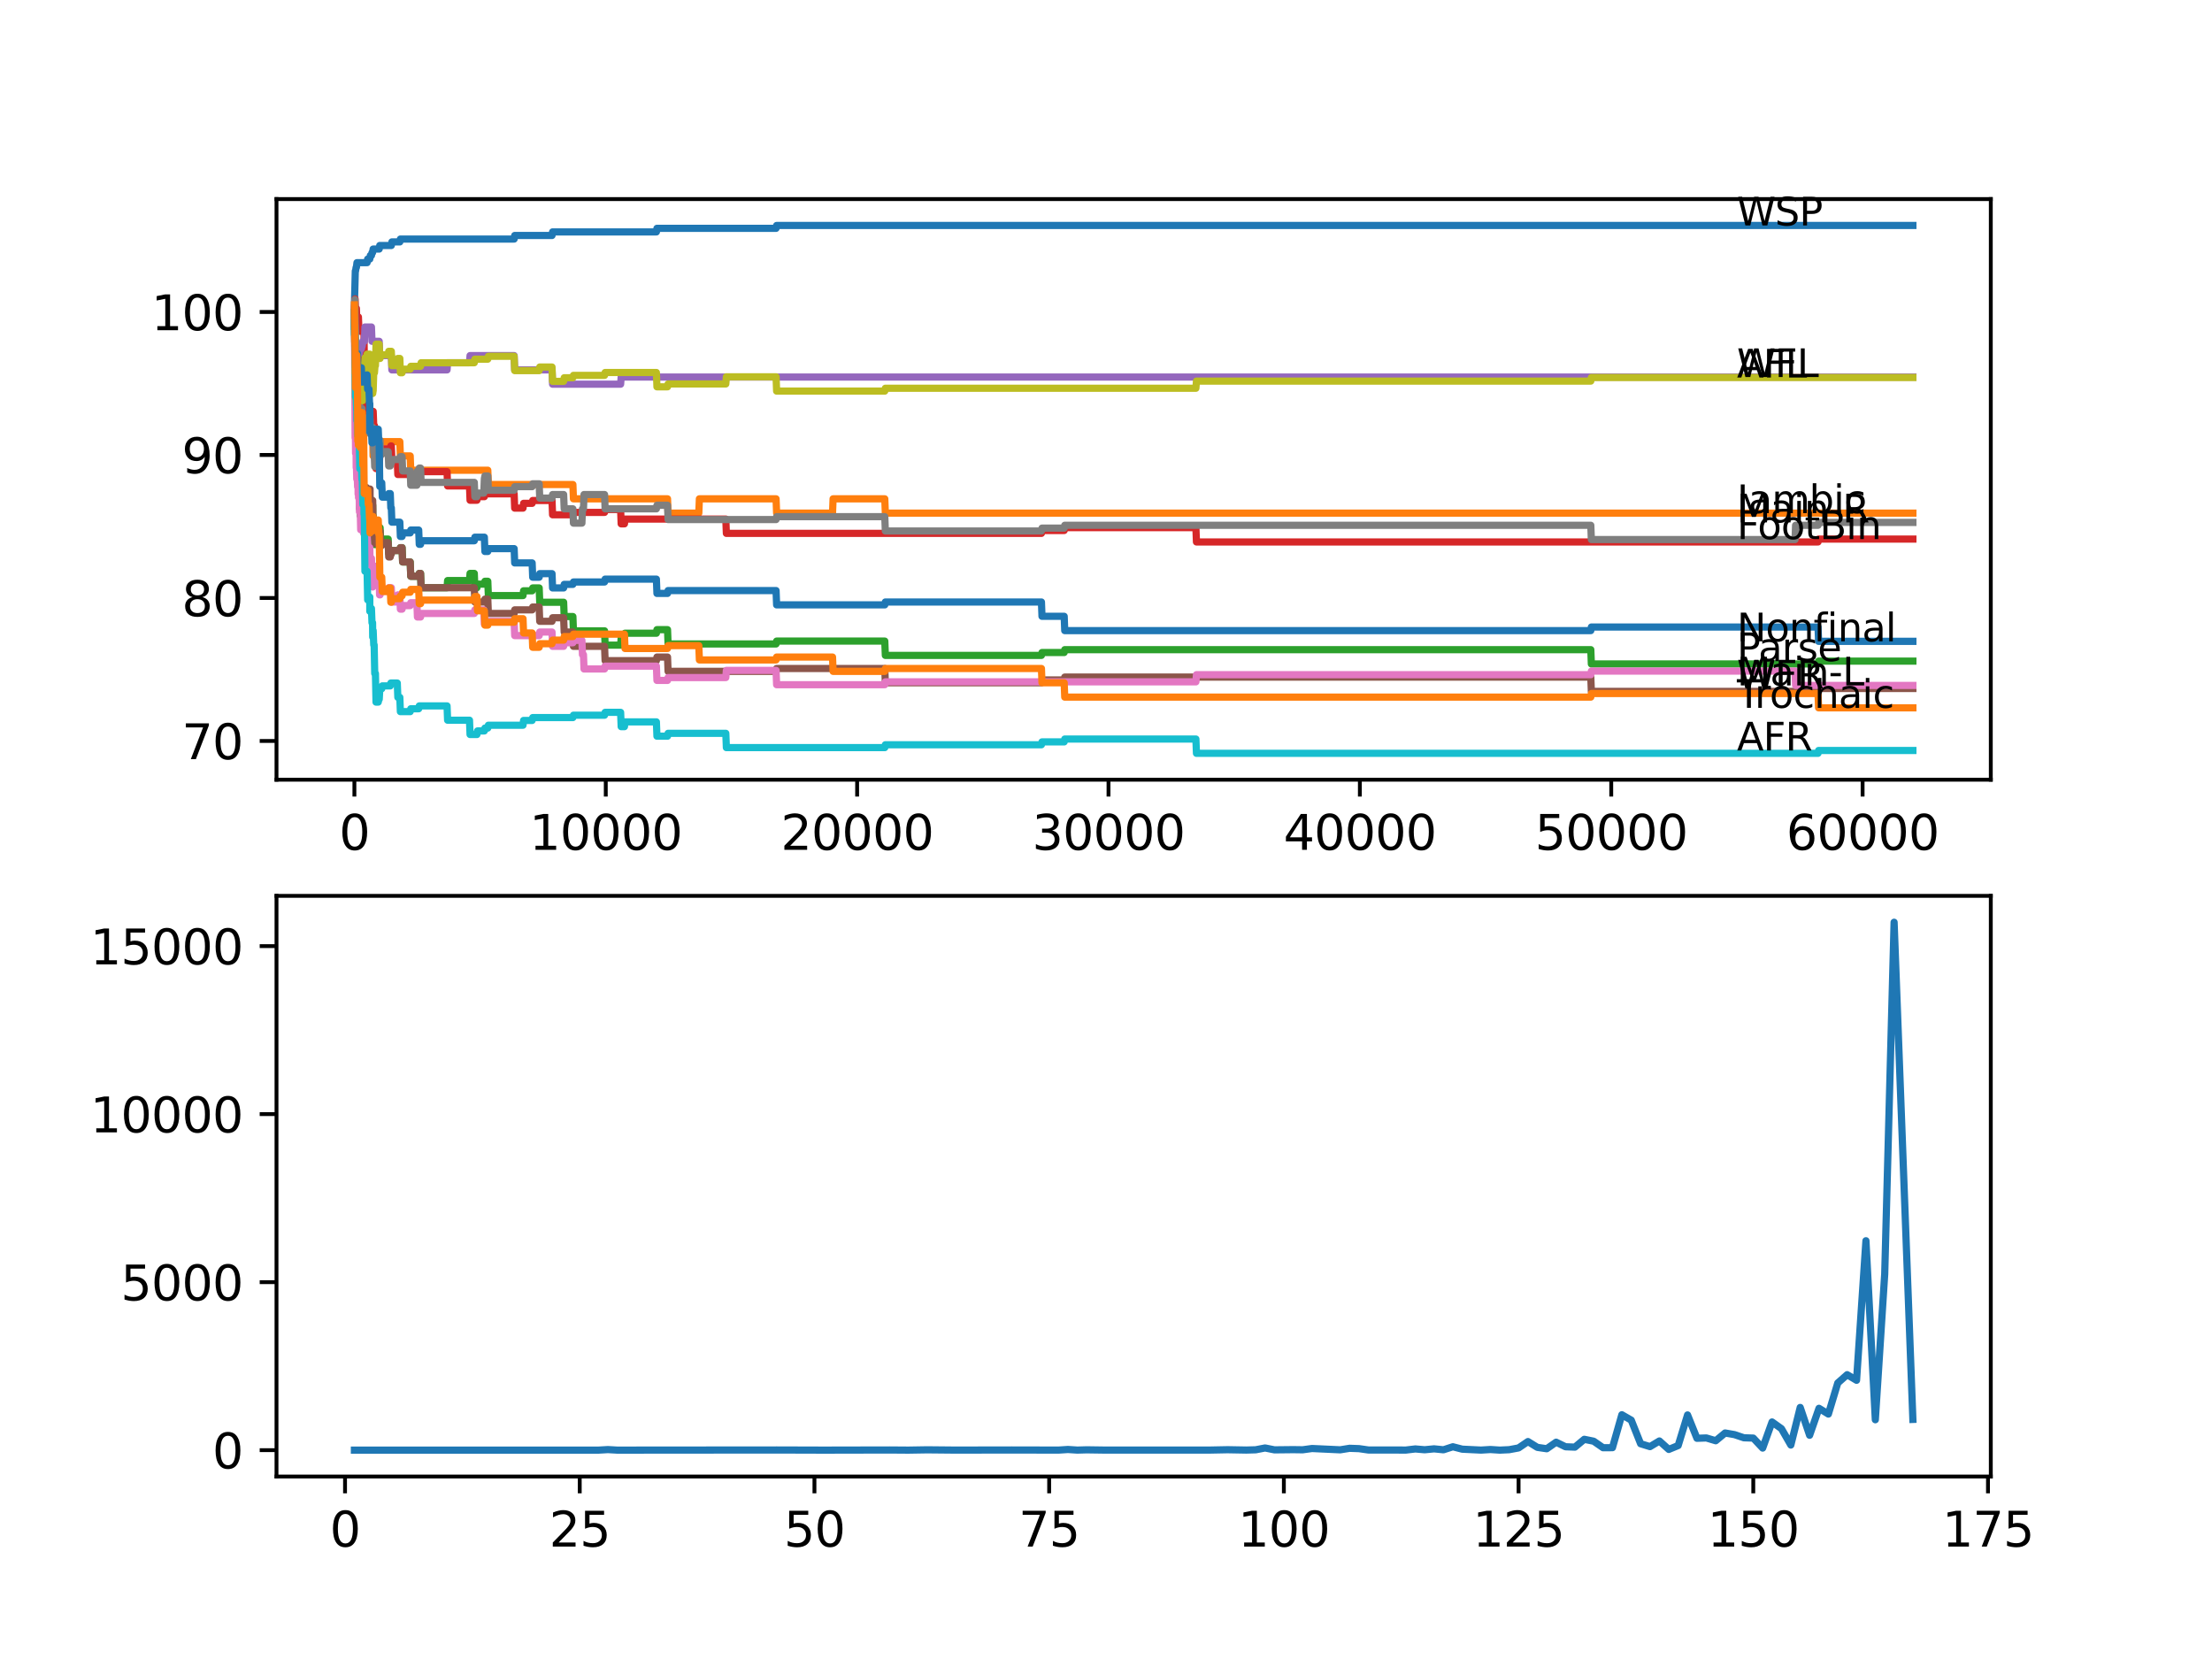<?xml version="1.0" encoding="utf-8" standalone="no"?>
<!DOCTYPE svg PUBLIC "-//W3C//DTD SVG 1.1//EN"
  "http://www.w3.org/Graphics/SVG/1.1/DTD/svg11.dtd">
<svg xmlns:xlink="http://www.w3.org/1999/xlink" width="460.8pt" height="345.6pt" viewBox="0 0 460.8 345.6" xmlns="http://www.w3.org/2000/svg" version="1.1">
 <defs>
  <style type="text/css">*{stroke-linejoin: round; stroke-linecap: butt}</style>
 </defs>
 <g id="figure_1">
  <g id="patch_1">
   <path d="M 0 345.6 
L 460.8 345.6 
L 460.8 0 
L 0 0 
z
" style="fill: #ffffff"/>
  </g>
  <g id="axes_1">
   <g id="patch_2">
    <path d="M 57.6 162.432 
L 414.72 162.432 
L 414.72 41.472 
L 57.6 41.472 
z
" style="fill: #ffffff"/>
   </g>
   <g id="matplotlib.axis_1">
    <g id="xtick_1">
     <g id="line2d_1">
      <defs>
       <path id="m2a84f5f1e5" d="M 0 0 
L 0 3.5 
" style="stroke: #000000; stroke-width: 0.8"/>
      </defs>
      <g>
       <use xlink:href="#m2a84f5f1e5" x="73.827" y="162.432" style="stroke: #000000; stroke-width: 0.8"/>
      </g>
     </g>
     <g id="text_1">
      <!-- 0 -->
      <g transform="translate(70.646 177.03)scale(0.1 -0.1)">
       <defs>
        <path id="DejaVuSans-30" d="M 2034 4250 
Q 1547 4250 1301 3770 
Q 1056 3291 1056 2328 
Q 1056 1369 1301 889 
Q 1547 409 2034 409 
Q 2525 409 2770 889 
Q 3016 1369 3016 2328 
Q 3016 3291 2770 3770 
Q 2525 4250 2034 4250 
z
M 2034 4750 
Q 2819 4750 3233 4129 
Q 3647 3509 3647 2328 
Q 3647 1150 3233 529 
Q 2819 -91 2034 -91 
Q 1250 -91 836 529 
Q 422 1150 422 2328 
Q 422 3509 836 4129 
Q 1250 4750 2034 4750 
z
" transform="scale(0.016)"/>
       </defs>
       <use xlink:href="#DejaVuSans-30"/>
      </g>
     </g>
    </g>
    <g id="xtick_2">
     <g id="line2d_2">
      <g>
       <use xlink:href="#m2a84f5f1e5" x="126.192" y="162.432" style="stroke: #000000; stroke-width: 0.8"/>
      </g>
     </g>
     <g id="text_2">
      <!-- 10000 -->
      <g transform="translate(110.286 177.03)scale(0.1 -0.1)">
       <defs>
        <path id="DejaVuSans-31" d="M 794 531 
L 1825 531 
L 1825 4091 
L 703 3866 
L 703 4441 
L 1819 4666 
L 2450 4666 
L 2450 531 
L 3481 531 
L 3481 0 
L 794 0 
L 794 531 
z
" transform="scale(0.016)"/>
       </defs>
       <use xlink:href="#DejaVuSans-31"/>
       <use xlink:href="#DejaVuSans-30" x="63.623"/>
       <use xlink:href="#DejaVuSans-30" x="127.246"/>
       <use xlink:href="#DejaVuSans-30" x="190.869"/>
       <use xlink:href="#DejaVuSans-30" x="254.492"/>
      </g>
     </g>
    </g>
    <g id="xtick_3">
     <g id="line2d_3">
      <g>
       <use xlink:href="#m2a84f5f1e5" x="178.556" y="162.432" style="stroke: #000000; stroke-width: 0.8"/>
      </g>
     </g>
     <g id="text_3">
      <!-- 20000 -->
      <g transform="translate(162.65 177.03)scale(0.1 -0.1)">
       <defs>
        <path id="DejaVuSans-32" d="M 1228 531 
L 3431 531 
L 3431 0 
L 469 0 
L 469 531 
Q 828 903 1448 1529 
Q 2069 2156 2228 2338 
Q 2531 2678 2651 2914 
Q 2772 3150 2772 3378 
Q 2772 3750 2511 3984 
Q 2250 4219 1831 4219 
Q 1534 4219 1204 4116 
Q 875 4013 500 3803 
L 500 4441 
Q 881 4594 1212 4672 
Q 1544 4750 1819 4750 
Q 2544 4750 2975 4387 
Q 3406 4025 3406 3419 
Q 3406 3131 3298 2873 
Q 3191 2616 2906 2266 
Q 2828 2175 2409 1742 
Q 1991 1309 1228 531 
z
" transform="scale(0.016)"/>
       </defs>
       <use xlink:href="#DejaVuSans-32"/>
       <use xlink:href="#DejaVuSans-30" x="63.623"/>
       <use xlink:href="#DejaVuSans-30" x="127.246"/>
       <use xlink:href="#DejaVuSans-30" x="190.869"/>
       <use xlink:href="#DejaVuSans-30" x="254.492"/>
      </g>
     </g>
    </g>
    <g id="xtick_4">
     <g id="line2d_4">
      <g>
       <use xlink:href="#m2a84f5f1e5" x="230.921" y="162.432" style="stroke: #000000; stroke-width: 0.8"/>
      </g>
     </g>
     <g id="text_4">
      <!-- 30000 -->
      <g transform="translate(215.015 177.03)scale(0.1 -0.1)">
       <defs>
        <path id="DejaVuSans-33" d="M 2597 2516 
Q 3050 2419 3304 2112 
Q 3559 1806 3559 1356 
Q 3559 666 3084 287 
Q 2609 -91 1734 -91 
Q 1441 -91 1130 -33 
Q 819 25 488 141 
L 488 750 
Q 750 597 1062 519 
Q 1375 441 1716 441 
Q 2309 441 2620 675 
Q 2931 909 2931 1356 
Q 2931 1769 2642 2001 
Q 2353 2234 1838 2234 
L 1294 2234 
L 1294 2753 
L 1863 2753 
Q 2328 2753 2575 2939 
Q 2822 3125 2822 3475 
Q 2822 3834 2567 4026 
Q 2313 4219 1838 4219 
Q 1578 4219 1281 4162 
Q 984 4106 628 3988 
L 628 4550 
Q 988 4650 1302 4700 
Q 1616 4750 1894 4750 
Q 2613 4750 3031 4423 
Q 3450 4097 3450 3541 
Q 3450 3153 3228 2886 
Q 3006 2619 2597 2516 
z
" transform="scale(0.016)"/>
       </defs>
       <use xlink:href="#DejaVuSans-33"/>
       <use xlink:href="#DejaVuSans-30" x="63.623"/>
       <use xlink:href="#DejaVuSans-30" x="127.246"/>
       <use xlink:href="#DejaVuSans-30" x="190.869"/>
       <use xlink:href="#DejaVuSans-30" x="254.492"/>
      </g>
     </g>
    </g>
    <g id="xtick_5">
     <g id="line2d_5">
      <g>
       <use xlink:href="#m2a84f5f1e5" x="283.285" y="162.432" style="stroke: #000000; stroke-width: 0.8"/>
      </g>
     </g>
     <g id="text_5">
      <!-- 40000 -->
      <g transform="translate(267.379 177.03)scale(0.1 -0.1)">
       <defs>
        <path id="DejaVuSans-34" d="M 2419 4116 
L 825 1625 
L 2419 1625 
L 2419 4116 
z
M 2253 4666 
L 3047 4666 
L 3047 1625 
L 3713 1625 
L 3713 1100 
L 3047 1100 
L 3047 0 
L 2419 0 
L 2419 1100 
L 313 1100 
L 313 1709 
L 2253 4666 
z
" transform="scale(0.016)"/>
       </defs>
       <use xlink:href="#DejaVuSans-34"/>
       <use xlink:href="#DejaVuSans-30" x="63.623"/>
       <use xlink:href="#DejaVuSans-30" x="127.246"/>
       <use xlink:href="#DejaVuSans-30" x="190.869"/>
       <use xlink:href="#DejaVuSans-30" x="254.492"/>
      </g>
     </g>
    </g>
    <g id="xtick_6">
     <g id="line2d_6">
      <g>
       <use xlink:href="#m2a84f5f1e5" x="335.65" y="162.432" style="stroke: #000000; stroke-width: 0.8"/>
      </g>
     </g>
     <g id="text_6">
      <!-- 50000 -->
      <g transform="translate(319.744 177.03)scale(0.1 -0.1)">
       <defs>
        <path id="DejaVuSans-35" d="M 691 4666 
L 3169 4666 
L 3169 4134 
L 1269 4134 
L 1269 2991 
Q 1406 3038 1543 3061 
Q 1681 3084 1819 3084 
Q 2600 3084 3056 2656 
Q 3513 2228 3513 1497 
Q 3513 744 3044 326 
Q 2575 -91 1722 -91 
Q 1428 -91 1123 -41 
Q 819 9 494 109 
L 494 744 
Q 775 591 1075 516 
Q 1375 441 1709 441 
Q 2250 441 2565 725 
Q 2881 1009 2881 1497 
Q 2881 1984 2565 2268 
Q 2250 2553 1709 2553 
Q 1456 2553 1204 2497 
Q 953 2441 691 2322 
L 691 4666 
z
" transform="scale(0.016)"/>
       </defs>
       <use xlink:href="#DejaVuSans-35"/>
       <use xlink:href="#DejaVuSans-30" x="63.623"/>
       <use xlink:href="#DejaVuSans-30" x="127.246"/>
       <use xlink:href="#DejaVuSans-30" x="190.869"/>
       <use xlink:href="#DejaVuSans-30" x="254.492"/>
      </g>
     </g>
    </g>
    <g id="xtick_7">
     <g id="line2d_7">
      <g>
       <use xlink:href="#m2a84f5f1e5" x="388.014" y="162.432" style="stroke: #000000; stroke-width: 0.8"/>
      </g>
     </g>
     <g id="text_7">
      <!-- 60000 -->
      <g transform="translate(372.108 177.03)scale(0.1 -0.1)">
       <defs>
        <path id="DejaVuSans-36" d="M 2113 2584 
Q 1688 2584 1439 2293 
Q 1191 2003 1191 1497 
Q 1191 994 1439 701 
Q 1688 409 2113 409 
Q 2538 409 2786 701 
Q 3034 994 3034 1497 
Q 3034 2003 2786 2293 
Q 2538 2584 2113 2584 
z
M 3366 4563 
L 3366 3988 
Q 3128 4100 2886 4159 
Q 2644 4219 2406 4219 
Q 1781 4219 1451 3797 
Q 1122 3375 1075 2522 
Q 1259 2794 1537 2939 
Q 1816 3084 2150 3084 
Q 2853 3084 3261 2657 
Q 3669 2231 3669 1497 
Q 3669 778 3244 343 
Q 2819 -91 2113 -91 
Q 1303 -91 875 529 
Q 447 1150 447 2328 
Q 447 3434 972 4092 
Q 1497 4750 2381 4750 
Q 2619 4750 2861 4703 
Q 3103 4656 3366 4563 
z
" transform="scale(0.016)"/>
       </defs>
       <use xlink:href="#DejaVuSans-36"/>
       <use xlink:href="#DejaVuSans-30" x="63.623"/>
       <use xlink:href="#DejaVuSans-30" x="127.246"/>
       <use xlink:href="#DejaVuSans-30" x="190.869"/>
       <use xlink:href="#DejaVuSans-30" x="254.492"/>
      </g>
     </g>
    </g>
   </g>
   <g id="matplotlib.axis_2">
    <g id="ytick_1">
     <g id="line2d_8">
      <defs>
       <path id="mc8635c4b56" d="M 0 0 
L -3.5 0 
" style="stroke: #000000; stroke-width: 0.8"/>
      </defs>
      <g>
       <use xlink:href="#mc8635c4b56" x="57.6" y="154.352" style="stroke: #000000; stroke-width: 0.8"/>
      </g>
     </g>
     <g id="text_8">
      <!-- 70 -->
      <g transform="translate(37.875 158.151)scale(0.1 -0.1)">
       <defs>
        <path id="DejaVuSans-37" d="M 525 4666 
L 3525 4666 
L 3525 4397 
L 1831 0 
L 1172 0 
L 2766 4134 
L 525 4134 
L 525 4666 
z
" transform="scale(0.016)"/>
       </defs>
       <use xlink:href="#DejaVuSans-37"/>
       <use xlink:href="#DejaVuSans-30" x="63.623"/>
      </g>
     </g>
    </g>
    <g id="ytick_2">
     <g id="line2d_9">
      <g>
       <use xlink:href="#mc8635c4b56" x="57.6" y="124.565" style="stroke: #000000; stroke-width: 0.8"/>
      </g>
     </g>
     <g id="text_9">
      <!-- 80 -->
      <g transform="translate(37.875 128.365)scale(0.1 -0.1)">
       <defs>
        <path id="DejaVuSans-38" d="M 2034 2216 
Q 1584 2216 1326 1975 
Q 1069 1734 1069 1313 
Q 1069 891 1326 650 
Q 1584 409 2034 409 
Q 2484 409 2743 651 
Q 3003 894 3003 1313 
Q 3003 1734 2745 1975 
Q 2488 2216 2034 2216 
z
M 1403 2484 
Q 997 2584 770 2862 
Q 544 3141 544 3541 
Q 544 4100 942 4425 
Q 1341 4750 2034 4750 
Q 2731 4750 3128 4425 
Q 3525 4100 3525 3541 
Q 3525 3141 3298 2862 
Q 3072 2584 2669 2484 
Q 3125 2378 3379 2068 
Q 3634 1759 3634 1313 
Q 3634 634 3220 271 
Q 2806 -91 2034 -91 
Q 1263 -91 848 271 
Q 434 634 434 1313 
Q 434 1759 690 2068 
Q 947 2378 1403 2484 
z
M 1172 3481 
Q 1172 3119 1398 2916 
Q 1625 2713 2034 2713 
Q 2441 2713 2670 2916 
Q 2900 3119 2900 3481 
Q 2900 3844 2670 4047 
Q 2441 4250 2034 4250 
Q 1625 4250 1398 4047 
Q 1172 3844 1172 3481 
z
" transform="scale(0.016)"/>
       </defs>
       <use xlink:href="#DejaVuSans-38"/>
       <use xlink:href="#DejaVuSans-30" x="63.623"/>
      </g>
     </g>
    </g>
    <g id="ytick_3">
     <g id="line2d_10">
      <g>
       <use xlink:href="#mc8635c4b56" x="57.6" y="94.778" style="stroke: #000000; stroke-width: 0.8"/>
      </g>
     </g>
     <g id="text_10">
      <!-- 90 -->
      <g transform="translate(37.875 98.578)scale(0.1 -0.1)">
       <defs>
        <path id="DejaVuSans-39" d="M 703 97 
L 703 672 
Q 941 559 1184 500 
Q 1428 441 1663 441 
Q 2288 441 2617 861 
Q 2947 1281 2994 2138 
Q 2813 1869 2534 1725 
Q 2256 1581 1919 1581 
Q 1219 1581 811 2004 
Q 403 2428 403 3163 
Q 403 3881 828 4315 
Q 1253 4750 1959 4750 
Q 2769 4750 3195 4129 
Q 3622 3509 3622 2328 
Q 3622 1225 3098 567 
Q 2575 -91 1691 -91 
Q 1453 -91 1209 -44 
Q 966 3 703 97 
z
M 1959 2075 
Q 2384 2075 2632 2365 
Q 2881 2656 2881 3163 
Q 2881 3666 2632 3958 
Q 2384 4250 1959 4250 
Q 1534 4250 1286 3958 
Q 1038 3666 1038 3163 
Q 1038 2656 1286 2365 
Q 1534 2075 1959 2075 
z
" transform="scale(0.016)"/>
       </defs>
       <use xlink:href="#DejaVuSans-39"/>
       <use xlink:href="#DejaVuSans-30" x="63.623"/>
      </g>
     </g>
    </g>
    <g id="ytick_4">
     <g id="line2d_11">
      <g>
       <use xlink:href="#mc8635c4b56" x="57.6" y="64.991" style="stroke: #000000; stroke-width: 0.8"/>
      </g>
     </g>
     <g id="text_11">
      <!-- 100 -->
      <g transform="translate(31.512 68.791)scale(0.1 -0.1)">
       <use xlink:href="#DejaVuSans-31"/>
       <use xlink:href="#DejaVuSans-30" x="63.623"/>
       <use xlink:href="#DejaVuSans-30" x="127.246"/>
      </g>
     </g>
    </g>
   </g>
   <g id="line2d_12">
    <path d="M 73.833 63.502 
L 74.016 56.452 
L 74.068 56.452 
L 74.184 55.708 
L 74.246 55.708 
L 74.362 54.715 
L 76.472 54.715 
L 76.587 53.97 
L 77.032 53.97 
L 77.147 53.225 
L 77.378 53.225 
L 77.493 52.63 
L 77.613 52.63 
L 77.729 51.885 
L 78.991 51.885 
L 79.106 51.14 
L 81.52 51.14 
L 81.635 50.396 
L 83.29 50.396 
L 83.405 49.8 
L 107.105 49.8 
L 107.22 49.055 
L 114.996 49.055 
L 115.112 48.311 
L 136.738 48.311 
L 136.853 47.566 
L 161.669 47.566 
L 161.784 46.97 
L 398.487 46.97 
L 398.487 46.97 
" clip-path="url(#p9cb485d321)" style="fill: none; stroke: #1f77b4; stroke-width: 1.5; stroke-linecap: square"/>
   </g>
   <g id="line2d_13">
    <path d="M 73.833 64.991 
L 73.958 74.076 
L 73.974 70.502 
L 73.99 76.459 
L 74.063 76.459 
L 74.168 76.459 
L 74.173 75.715 
L 74.22 80.927 
L 74.246 80.927 
L 74.278 80.927 
L 74.372 85.544 
L 74.393 84.551 
L 74.43 84.551 
L 74.466 87.53 
L 74.519 80.828 
L 74.529 80.828 
L 74.54 80.828 
L 74.655 83.807 
L 74.66 83.807 
L 74.739 80.828 
L 74.77 83.807 
L 74.812 83.807 
L 74.854 80.828 
L 74.885 86.785 
L 74.917 85.296 
L 74.953 85.296 
L 75.069 82.317 
L 75.189 88.275 
L 75.273 84.551 
L 75.252 90.509 
L 75.294 90.509 
L 75.388 90.509 
L 75.466 96.466 
L 75.498 90.509 
L 75.545 90.509 
L 75.597 89.764 
L 75.603 92.743 
L 75.618 92.743 
L 75.734 95.722 
L 75.739 95.722 
L 75.744 98.7 
L 75.781 89.019 
L 75.833 89.019 
L 76.608 89.019 
L 76.723 86.041 
L 77.613 86.041 
L 77.713 94.977 
L 77.734 91.998 
L 83.29 91.998 
L 83.405 94.977 
L 85.452 94.977 
L 85.568 97.956 
L 101.617 97.956 
L 101.733 100.934 
L 119.343 100.934 
L 119.458 103.913 
L 139.058 103.913 
L 139.173 106.892 
L 145.577 106.892 
L 145.693 103.913 
L 161.669 103.913 
L 161.784 106.892 
L 173.43 106.892 
L 173.545 103.913 
L 184.317 103.913 
L 184.432 106.892 
L 398.487 106.892 
L 398.487 106.892 
" clip-path="url(#p9cb485d321)" style="fill: none; stroke: #ff7f0e; stroke-width: 1.5; stroke-linecap: square"/>
   </g>
   <g id="line2d_14">
    <path d="M 73.833 67.97 
L 73.854 65.984 
L 73.896 71.197 
L 73.906 71.197 
L 73.917 71.197 
L 73.953 78.395 
L 74.032 76.062 
L 74.068 76.062 
L 74.074 75.317 
L 74.084 81.275 
L 74.142 81.275 
L 74.168 81.275 
L 74.246 92.197 
L 74.294 91.204 
L 74.32 91.204 
L 74.362 97.161 
L 74.43 94.679 
L 74.498 92.594 
L 74.503 95.573 
L 74.534 95.573 
L 74.54 95.573 
L 74.55 94.977 
L 74.555 97.956 
L 74.629 97.956 
L 74.639 97.956 
L 74.754 100.934 
L 74.838 100.934 
L 74.89 105.899 
L 74.953 105.154 
L 75.006 105.154 
L 75.027 104.409 
L 75.032 107.388 
L 75.1 107.388 
L 75.226 107.388 
L 75.346 106.048 
L 75.388 106.048 
L 75.456 109.026 
L 75.498 108.034 
L 75.739 108.034 
L 75.854 106.296 
L 75.912 106.296 
L 76.032 103.317 
L 76.372 103.317 
L 76.472 106.296 
L 76.482 105.551 
L 76.865 105.551 
L 76.98 104.956 
L 77.032 104.956 
L 77.09 103.615 
L 77.095 106.594 
L 77.132 106.594 
L 77.378 106.594 
L 77.493 105.998 
L 77.613 105.998 
L 77.64 105.253 
L 77.645 108.232 
L 77.713 107.487 
L 77.755 107.487 
L 77.87 110.466 
L 77.943 110.466 
L 78.059 113.445 
L 78.797 113.445 
L 78.912 112.849 
L 78.991 112.849 
L 79.122 109.92 
L 79.179 109.92 
L 79.294 112.899 
L 79.525 112.899 
L 79.64 112.303 
L 80.865 112.303 
L 80.98 115.282 
L 81.3 115.282 
L 81.415 114.686 
L 83.29 114.686 
L 83.405 114.09 
L 83.761 114.09 
L 83.876 117.069 
L 85.452 117.069 
L 85.568 120.048 
L 87.222 120.048 
L 87.338 119.452 
L 87.61 119.452 
L 87.725 122.431 
L 93.129 122.431 
L 93.244 120.941 
L 97.805 120.941 
L 97.92 119.452 
L 98.805 119.452 
L 98.921 122.431 
L 99.355 122.431 
L 99.47 121.686 
L 100.9 121.686 
L 101.015 121.09 
L 101.617 121.09 
L 101.733 124.069 
L 108.954 124.069 
L 109.069 123.076 
L 110.854 123.076 
L 110.97 122.48 
L 112.321 122.48 
L 112.436 125.459 
L 117.416 125.459 
L 117.531 128.438 
L 119.343 128.438 
L 119.458 131.416 
L 125.941 131.416 
L 126.056 134.395 
L 129.287 134.395 
L 129.402 132.906 
L 130.083 132.906 
L 130.198 131.913 
L 136.738 131.913 
L 136.853 131.168 
L 139.058 131.168 
L 139.173 134.147 
L 161.669 134.147 
L 161.784 133.551 
L 184.317 133.551 
L 184.432 136.53 
L 216.95 136.53 
L 217.065 135.934 
L 221.689 135.934 
L 221.804 135.338 
L 331.393 135.338 
L 331.508 138.317 
L 378.73 138.317 
L 378.845 137.721 
L 398.487 137.721 
L 398.487 137.721 
" clip-path="url(#p9cb485d321)" style="fill: none; stroke: #2ca02c; stroke-width: 1.5; stroke-linecap: square"/>
   </g>
   <g id="line2d_15">
    <path d="M 73.833 64.991 
L 73.969 62.261 
L 74.079 65.24 
L 74.194 64.247 
L 74.246 64.247 
L 74.335 67.225 
L 74.362 66.63 
L 74.472 66.63 
L 74.587 66.034 
L 74.665 66.034 
L 74.781 69.013 
L 75.823 69.013 
L 75.953 80.927 
L 75.985 80.927 
L 76.1 83.906 
L 76.55 83.906 
L 76.666 86.885 
L 76.865 86.885 
L 76.98 86.289 
L 77.037 86.289 
L 77.153 85.693 
L 77.739 85.693 
L 77.854 88.672 
L 78.006 88.672 
L 78.121 91.651 
L 78.21 91.651 
L 78.331 97.608 
L 78.797 97.608 
L 78.912 97.012 
L 79.001 97.012 
L 79.122 94.828 
L 79.179 94.828 
L 79.294 94.083 
L 79.525 94.083 
L 79.64 93.488 
L 81.3 93.488 
L 81.415 92.892 
L 81.52 92.892 
L 81.635 95.87 
L 82.761 95.87 
L 82.876 98.849 
L 87.222 98.849 
L 87.338 98.253 
L 93.129 98.253 
L 93.244 101.232 
L 97.805 101.232 
L 97.92 104.211 
L 99.355 104.211 
L 99.47 103.466 
L 100.9 103.466 
L 101.015 102.87 
L 107.105 102.87 
L 107.22 105.849 
L 108.954 105.849 
L 109.069 104.856 
L 110.854 104.856 
L 110.97 104.26 
L 114.996 104.26 
L 115.112 107.239 
L 119.343 107.239 
L 119.458 106.743 
L 125.941 106.743 
L 126.056 106.147 
L 129.287 106.147 
L 129.402 109.126 
L 130.083 109.126 
L 130.198 108.133 
L 151.201 108.133 
L 151.316 111.111 
L 216.95 111.111 
L 217.065 110.516 
L 221.689 110.516 
L 221.804 109.92 
L 249.128 109.92 
L 249.243 112.899 
L 378.73 112.899 
L 378.845 112.303 
L 398.487 112.303 
L 398.487 112.303 
" clip-path="url(#p9cb485d321)" style="fill: none; stroke: #d62728; stroke-width: 1.5; stroke-linecap: square"/>
   </g>
   <g id="line2d_16">
    <path d="M 73.833 64.991 
L 73.848 64.991 
L 73.885 63.502 
L 73.932 72.438 
L 73.937 72.438 
L 73.969 70.7 
L 73.974 73.679 
L 74.037 72.686 
L 74.152 77.651 
L 74.173 77.651 
L 74.288 76.658 
L 74.362 76.658 
L 74.482 73.679 
L 74.854 73.679 
L 74.969 72.686 
L 75.283 72.686 
L 75.398 72.091 
L 75.456 72.091 
L 75.571 71.098 
L 75.912 71.098 
L 76.032 68.119 
L 77.378 68.119 
L 77.493 71.098 
L 78.991 71.098 
L 79.106 74.076 
L 81.52 74.076 
L 81.635 77.055 
L 93.129 77.055 
L 93.244 75.566 
L 97.805 75.566 
L 97.92 74.076 
L 107.105 74.076 
L 107.22 77.055 
L 114.996 77.055 
L 115.112 80.034 
L 129.287 80.034 
L 129.402 78.544 
L 398.487 78.544 
L 398.487 78.544 
" clip-path="url(#p9cb485d321)" style="fill: none; stroke: #9467bd; stroke-width: 1.5; stroke-linecap: square"/>
   </g>
   <g id="line2d_17">
    <path d="M 73.833 64.991 
L 73.854 64.495 
L 73.859 67.474 
L 73.89 66.729 
L 74.016 77.303 
L 74.068 77.303 
L 74.074 76.559 
L 74.079 79.537 
L 74.163 79.537 
L 74.184 79.537 
L 74.304 85.495 
L 74.32 85.495 
L 74.435 88.473 
L 74.472 88.473 
L 74.498 87.878 
L 74.503 90.856 
L 74.55 90.261 
L 74.665 93.239 
L 74.885 93.239 
L 75 96.218 
L 75.027 96.218 
L 75.142 99.197 
L 75.283 99.197 
L 75.398 98.601 
L 75.545 98.601 
L 75.66 101.58 
L 76.372 101.58 
L 76.472 104.558 
L 76.482 103.814 
L 76.865 103.814 
L 76.98 103.218 
L 77.032 103.218 
L 77.09 101.878 
L 77.095 104.856 
L 77.132 104.856 
L 77.378 104.856 
L 77.493 104.26 
L 77.64 104.26 
L 77.76 110.218 
L 77.943 110.218 
L 78.059 113.197 
L 78.797 113.197 
L 78.912 112.601 
L 78.991 112.601 
L 79.111 110.665 
L 79.179 110.665 
L 79.294 113.643 
L 79.525 113.643 
L 79.64 113.048 
L 80.865 113.048 
L 80.98 116.026 
L 81.3 116.026 
L 81.415 115.431 
L 81.52 115.431 
L 81.635 114.686 
L 83.29 114.686 
L 83.405 114.09 
L 83.761 114.09 
L 83.876 117.069 
L 85.452 117.069 
L 85.568 120.048 
L 87.222 120.048 
L 87.338 119.452 
L 87.61 119.452 
L 87.725 122.431 
L 98.805 122.431 
L 98.921 125.409 
L 100.9 125.409 
L 101.015 124.814 
L 101.617 124.814 
L 101.733 127.792 
L 107.105 127.792 
L 107.22 127.048 
L 110.854 127.048 
L 110.97 126.452 
L 112.321 126.452 
L 112.436 129.43 
L 114.996 129.43 
L 115.112 128.686 
L 117.416 128.686 
L 117.531 131.665 
L 119.343 131.665 
L 119.458 134.643 
L 125.941 134.643 
L 126.056 137.622 
L 136.738 137.622 
L 136.853 136.877 
L 139.058 136.877 
L 139.173 139.856 
L 161.669 139.856 
L 161.784 139.26 
L 184.317 139.26 
L 184.432 142.239 
L 216.95 142.239 
L 217.065 141.643 
L 221.689 141.643 
L 221.804 141.047 
L 331.393 141.047 
L 331.508 144.026 
L 378.73 144.026 
L 378.845 143.43 
L 398.487 143.43 
L 398.487 143.43 
" clip-path="url(#p9cb485d321)" style="fill: none; stroke: #8c564b; stroke-width: 1.5; stroke-linecap: square"/>
   </g>
   <g id="line2d_18">
    <path d="M 73.833 64.991 
L 73.974 91.204 
L 73.985 90.459 
L 74.037 90.459 
L 74.074 94.431 
L 74.152 93.686 
L 74.168 93.686 
L 74.173 92.941 
L 74.205 97.409 
L 74.246 96.814 
L 74.32 99.792 
L 74.356 98.452 
L 74.388 98.452 
L 74.498 101.431 
L 74.592 99.941 
L 74.597 102.92 
L 74.639 102.92 
L 74.681 100.686 
L 74.686 103.665 
L 74.744 103.665 
L 74.822 103.665 
L 74.885 106.643 
L 74.932 105.154 
L 75.021 105.154 
L 75.137 110.367 
L 75.226 110.367 
L 75.341 109.622 
L 75.388 109.622 
L 75.503 108.877 
L 75.545 108.877 
L 75.66 108.133 
L 75.739 108.133 
L 75.76 111.111 
L 75.849 110.367 
L 75.927 110.367 
L 76.043 108.877 
L 76.325 108.877 
L 76.372 111.856 
L 76.435 111.111 
L 76.472 111.111 
L 76.587 114.09 
L 77.032 114.09 
L 77.09 117.069 
L 77.142 116.324 
L 77.378 116.324 
L 77.493 119.303 
L 77.613 119.303 
L 77.64 122.282 
L 77.729 121.686 
L 77.755 121.686 
L 77.87 120.941 
L 78.006 120.941 
L 78.121 119.452 
L 78.21 119.452 
L 78.326 117.963 
L 78.949 117.963 
L 79.069 123.92 
L 79.179 123.92 
L 79.294 123.175 
L 80.865 123.175 
L 80.98 122.431 
L 81.52 122.431 
L 81.635 125.409 
L 82.761 125.409 
L 82.876 123.92 
L 83.29 123.92 
L 83.405 126.899 
L 83.761 126.899 
L 83.876 126.154 
L 85.452 126.154 
L 85.568 125.558 
L 86.845 125.558 
L 86.961 128.537 
L 87.61 128.537 
L 87.725 127.792 
L 98.805 127.792 
L 98.921 127.048 
L 100.785 127.048 
L 100.9 130.026 
L 101.617 130.026 
L 101.733 129.43 
L 107.105 129.43 
L 107.22 132.409 
L 112.321 132.409 
L 112.436 131.665 
L 114.996 131.665 
L 115.112 134.643 
L 117.416 134.643 
L 117.531 133.899 
L 119.343 133.899 
L 119.458 133.402 
L 121.223 133.402 
L 121.338 136.381 
L 121.547 136.381 
L 121.662 139.359 
L 125.941 139.359 
L 126.056 138.764 
L 136.738 138.764 
L 136.853 141.742 
L 139.058 141.742 
L 139.173 141.147 
L 151.201 141.147 
L 151.316 139.657 
L 161.669 139.657 
L 161.784 142.636 
L 184.317 142.636 
L 184.432 142.04 
L 249.128 142.04 
L 249.243 140.551 
L 331.393 140.551 
L 331.508 139.806 
L 373.939 139.806 
L 374.054 142.785 
L 398.487 142.785 
L 398.487 142.785 
" clip-path="url(#p9cb485d321)" style="fill: none; stroke: #e377c2; stroke-width: 1.5; stroke-linecap: square"/>
   </g>
   <g id="line2d_19">
    <path d="M 73.833 67.97 
L 73.927 62.41 
L 73.943 64.644 
L 74.063 71.495 
L 74.068 71.495 
L 74.074 70.75 
L 74.079 73.729 
L 74.163 73.729 
L 74.168 73.729 
L 74.246 82.665 
L 74.288 81.672 
L 74.32 81.672 
L 74.388 87.629 
L 74.435 84.651 
L 74.472 84.651 
L 74.498 84.055 
L 74.503 87.034 
L 74.55 86.438 
L 74.665 89.417 
L 74.681 89.417 
L 74.796 86.438 
L 74.822 86.438 
L 74.838 83.459 
L 74.89 89.417 
L 74.927 89.417 
L 75.006 89.417 
L 75.142 85.693 
L 75.283 85.693 
L 75.388 85.098 
L 75.503 88.076 
L 75.545 88.076 
L 75.66 91.055 
L 75.739 91.055 
L 75.854 90.062 
L 76.325 90.062 
L 76.372 87.083 
L 76.435 90.062 
L 76.472 90.062 
L 76.587 89.317 
L 76.865 89.317 
L 76.98 88.722 
L 77.032 88.722 
L 77.09 87.381 
L 77.095 90.36 
L 77.132 90.36 
L 77.378 90.36 
L 77.493 89.764 
L 77.613 89.764 
L 77.64 89.019 
L 77.645 91.998 
L 77.713 91.254 
L 77.755 91.254 
L 77.87 94.232 
L 77.943 94.232 
L 78.059 97.211 
L 78.797 97.211 
L 78.912 96.615 
L 78.949 96.615 
L 79.064 92.892 
L 79.101 92.892 
L 79.179 91.7 
L 79.184 94.679 
L 79.195 94.679 
L 79.525 94.679 
L 79.64 94.083 
L 80.865 94.083 
L 80.98 97.062 
L 81.3 97.062 
L 81.415 96.466 
L 81.52 96.466 
L 81.635 95.722 
L 83.29 95.722 
L 83.405 95.126 
L 83.761 95.126 
L 83.876 98.105 
L 85.452 98.105 
L 85.568 101.083 
L 86.845 101.083 
L 86.961 98.105 
L 87.222 98.105 
L 87.338 97.509 
L 87.61 97.509 
L 87.725 100.487 
L 98.805 100.487 
L 98.921 103.466 
L 99.355 103.466 
L 99.47 102.721 
L 100.785 102.721 
L 100.9 99.743 
L 101.015 99.147 
L 101.617 99.147 
L 101.733 102.126 
L 107.105 102.126 
L 107.22 101.381 
L 110.854 101.381 
L 110.97 100.785 
L 112.321 100.785 
L 112.436 103.764 
L 114.996 103.764 
L 115.112 103.019 
L 117.416 103.019 
L 117.531 105.998 
L 119.343 105.998 
L 119.458 108.977 
L 121.223 108.977 
L 121.338 105.998 
L 121.547 105.998 
L 121.662 103.019 
L 125.941 103.019 
L 126.056 105.998 
L 136.738 105.998 
L 136.853 105.253 
L 139.058 105.253 
L 139.173 108.232 
L 161.669 108.232 
L 161.784 107.636 
L 184.317 107.636 
L 184.432 110.615 
L 216.95 110.615 
L 217.065 110.019 
L 221.689 110.019 
L 221.804 109.424 
L 331.393 109.424 
L 331.508 112.402 
L 373.939 112.402 
L 374.054 109.424 
L 378.73 109.424 
L 378.845 108.828 
L 398.487 108.828 
L 398.487 108.828 
" clip-path="url(#p9cb485d321)" style="fill: none; stroke: #7f7f7f; stroke-width: 1.5; stroke-linecap: square"/>
   </g>
   <g id="line2d_20">
    <path d="M 73.833 64.991 
L 73.964 76.956 
L 73.969 76.956 
L 74.074 82.913 
L 74.084 81.176 
L 74.168 81.176 
L 74.173 80.431 
L 74.252 84.303 
L 74.257 84.303 
L 74.32 84.303 
L 74.445 81.97 
L 74.498 81.97 
L 74.618 80.481 
L 74.639 80.481 
L 74.765 78.247 
L 74.854 78.247 
L 74.885 81.225 
L 74.964 79.736 
L 75.027 79.736 
L 75.142 78.991 
L 75.226 78.991 
L 75.283 78.247 
L 75.288 81.225 
L 75.32 81.225 
L 75.388 81.225 
L 75.456 80.481 
L 75.461 83.459 
L 75.482 83.459 
L 75.545 83.459 
L 75.66 82.715 
L 75.76 82.715 
L 75.917 76.012 
L 75.927 76.012 
L 76.043 74.523 
L 76.372 74.523 
L 76.472 73.778 
L 76.55 76.757 
L 76.582 73.778 
L 77.032 73.778 
L 77.09 76.757 
L 77.142 76.012 
L 77.378 76.012 
L 77.493 78.991 
L 77.613 78.991 
L 77.64 81.97 
L 77.729 81.374 
L 77.739 81.374 
L 77.854 77.651 
L 78.006 77.651 
L 78.121 76.161 
L 78.21 76.161 
L 78.336 71.693 
L 78.991 71.693 
L 79.106 74.672 
L 79.179 74.672 
L 79.294 73.927 
L 80.865 73.927 
L 80.98 73.183 
L 81.52 73.183 
L 81.635 76.161 
L 82.761 76.161 
L 82.876 74.672 
L 83.29 74.672 
L 83.405 77.651 
L 83.761 77.651 
L 83.876 76.906 
L 85.452 76.906 
L 85.568 76.31 
L 87.61 76.31 
L 87.725 75.566 
L 98.805 75.566 
L 98.921 74.821 
L 101.617 74.821 
L 101.733 74.225 
L 107.105 74.225 
L 107.22 77.204 
L 112.321 77.204 
L 112.436 76.459 
L 114.996 76.459 
L 115.112 79.438 
L 117.416 79.438 
L 117.531 78.693 
L 119.343 78.693 
L 119.458 78.197 
L 125.941 78.197 
L 126.056 77.601 
L 136.738 77.601 
L 136.853 80.58 
L 139.058 80.58 
L 139.173 79.984 
L 151.201 79.984 
L 151.316 78.495 
L 161.669 78.495 
L 161.784 81.473 
L 184.317 81.473 
L 184.432 80.878 
L 249.128 80.878 
L 249.243 79.388 
L 331.393 79.388 
L 331.508 78.644 
L 398.487 78.644 
L 398.487 78.644 
" clip-path="url(#p9cb485d321)" style="fill: none; stroke: #bcbd22; stroke-width: 1.5; stroke-linecap: square"/>
   </g>
   <g id="line2d_21">
    <path d="M 73.833 67.97 
L 73.848 66.729 
L 73.854 69.708 
L 73.911 67.622 
L 74.037 81.176 
L 74.042 79.686 
L 74.053 79.686 
L 74.063 82.665 
L 74.163 80.679 
L 74.173 80.679 
L 74.288 85.296 
L 74.335 85.296 
L 74.362 84.7 
L 74.367 87.679 
L 74.424 87.679 
L 74.43 87.679 
L 74.472 90.658 
L 74.54 90.062 
L 74.66 88.722 
L 74.665 88.722 
L 74.781 91.7 
L 74.838 91.7 
L 74.959 97.658 
L 75.006 97.658 
L 75.121 96.913 
L 75.283 96.913 
L 75.388 99.892 
L 75.393 99.147 
L 75.456 99.147 
L 75.576 105.104 
L 75.739 105.104 
L 75.823 104.112 
L 75.828 107.09 
L 75.838 107.09 
L 75.891 107.09 
L 76.022 119.005 
L 76.472 119.005 
L 76.592 124.962 
L 76.865 124.962 
L 76.98 124.367 
L 77.032 124.367 
L 77.037 127.345 
L 77.147 126.75 
L 77.378 126.75 
L 77.493 129.728 
L 77.613 129.728 
L 77.64 132.707 
L 77.723 131.367 
L 77.739 131.367 
L 77.854 134.345 
L 77.943 134.345 
L 78.064 140.303 
L 78.21 140.303 
L 78.331 146.26 
L 78.797 146.26 
L 78.912 145.664 
L 79.001 145.664 
L 79.122 143.48 
L 79.525 143.48 
L 79.64 142.884 
L 81.3 142.884 
L 81.415 142.289 
L 82.761 142.289 
L 82.876 145.267 
L 83.29 145.267 
L 83.405 148.246 
L 85.452 148.246 
L 85.568 147.65 
L 87.222 147.65 
L 87.338 147.054 
L 93.129 147.054 
L 93.244 150.033 
L 97.805 150.033 
L 97.92 153.012 
L 99.355 153.012 
L 99.47 152.267 
L 100.9 152.267 
L 101.015 151.671 
L 101.617 151.671 
L 101.733 151.076 
L 108.954 151.076 
L 109.069 150.083 
L 110.854 150.083 
L 110.97 149.487 
L 119.343 149.487 
L 119.458 148.991 
L 125.941 148.991 
L 126.056 148.395 
L 129.287 148.395 
L 129.402 151.374 
L 130.083 151.374 
L 130.198 150.381 
L 136.738 150.381 
L 136.853 153.359 
L 139.058 153.359 
L 139.173 152.764 
L 151.201 152.764 
L 151.316 155.742 
L 184.317 155.742 
L 184.432 155.147 
L 216.95 155.147 
L 217.065 154.551 
L 221.689 154.551 
L 221.804 153.955 
L 249.128 153.955 
L 249.243 156.934 
L 378.73 156.934 
L 378.845 156.338 
L 398.487 156.338 
L 398.487 156.338 
" clip-path="url(#p9cb485d321)" style="fill: none; stroke: #17becf; stroke-width: 1.5; stroke-linecap: square"/>
   </g>
   <g id="line2d_22">
    <path d="M 73.833 64.991 
L 73.943 71.991 
L 73.953 71.247 
L 73.969 71.247 
L 74.074 76.459 
L 74.084 75.715 
L 74.184 75.715 
L 74.304 74.374 
L 74.32 74.374 
L 74.435 73.63 
L 74.472 73.63 
L 74.55 78.842 
L 74.587 78.098 
L 74.885 78.098 
L 75 77.353 
L 75.027 77.353 
L 75.142 76.608 
L 75.283 76.608 
L 75.398 79.587 
L 75.545 79.587 
L 75.66 78.842 
L 76.372 78.842 
L 76.472 78.098 
L 76.587 81.076 
L 76.865 81.076 
L 76.98 84.055 
L 77.032 84.055 
L 77.09 90.012 
L 77.147 89.268 
L 77.378 89.268 
L 77.493 92.246 
L 77.64 92.246 
L 77.76 90.906 
L 77.943 90.906 
L 78.059 89.417 
L 78.797 89.417 
L 78.912 92.395 
L 78.991 92.395 
L 79.116 101.331 
L 79.179 101.331 
L 79.294 100.587 
L 79.525 100.587 
L 79.64 103.565 
L 80.865 103.565 
L 80.98 102.821 
L 81.3 102.821 
L 81.415 105.799 
L 81.52 105.799 
L 81.635 108.778 
L 83.29 108.778 
L 83.405 111.757 
L 83.761 111.757 
L 83.876 111.012 
L 85.452 111.012 
L 85.568 110.416 
L 87.222 110.416 
L 87.338 113.395 
L 87.61 113.395 
L 87.725 112.65 
L 98.805 112.65 
L 98.921 111.906 
L 100.9 111.906 
L 101.015 114.885 
L 101.617 114.885 
L 101.733 114.289 
L 107.105 114.289 
L 107.22 117.267 
L 110.854 117.267 
L 110.97 120.246 
L 112.321 120.246 
L 112.436 119.502 
L 114.996 119.502 
L 115.112 122.48 
L 117.416 122.48 
L 117.531 121.736 
L 119.343 121.736 
L 119.458 121.239 
L 125.941 121.239 
L 126.056 120.643 
L 136.738 120.643 
L 136.853 123.622 
L 139.058 123.622 
L 139.173 123.026 
L 161.669 123.026 
L 161.784 126.005 
L 184.317 126.005 
L 184.432 125.409 
L 216.95 125.409 
L 217.065 128.388 
L 221.689 128.388 
L 221.804 131.367 
L 331.393 131.367 
L 331.508 130.622 
L 378.73 130.622 
L 378.845 133.601 
L 398.487 133.601 
L 398.487 133.601 
" clip-path="url(#p9cb485d321)" style="fill: none; stroke: #1f77b4; stroke-width: 1.5; stroke-linecap: square"/>
   </g>
   <g id="line2d_23">
    <path d="M 73.833 63.502 
L 73.953 71.842 
L 73.958 71.098 
L 74.021 77.8 
L 74.063 77.8 
L 74.074 80.778 
L 74.173 79.289 
L 74.309 73.977 
L 74.335 73.977 
L 74.456 79.934 
L 74.466 79.934 
L 74.54 91.849 
L 74.592 90.509 
L 74.639 90.509 
L 74.66 89.764 
L 74.665 92.743 
L 74.733 92.743 
L 74.739 92.743 
L 74.854 89.764 
L 74.89 85.793 
L 74.953 88.771 
L 75.069 93.239 
L 75.189 87.282 
L 75.273 93.239 
L 75.304 89.665 
L 75.388 89.665 
L 75.451 85.941 
L 75.472 90.906 
L 75.592 96.863 
L 75.597 96.863 
L 75.718 90.906 
L 75.744 90.906 
L 75.875 102.821 
L 76.372 102.821 
L 76.488 102.076 
L 76.608 102.076 
L 76.723 105.055 
L 76.865 105.055 
L 76.98 108.034 
L 77.037 108.034 
L 77.09 111.012 
L 77.147 110.268 
L 77.378 110.268 
L 77.493 109.672 
L 77.613 109.672 
L 77.713 107.587 
L 77.718 110.565 
L 77.755 110.565 
L 77.87 109.821 
L 77.943 109.821 
L 78.059 108.331 
L 78.797 108.331 
L 78.912 111.31 
L 79.001 111.31 
L 79.127 120.246 
L 79.525 120.246 
L 79.64 123.225 
L 80.865 123.225 
L 80.98 122.48 
L 81.3 122.48 
L 81.415 125.459 
L 81.52 125.459 
L 81.635 124.714 
L 83.29 124.714 
L 83.405 124.118 
L 83.761 124.118 
L 83.876 123.374 
L 85.452 123.374 
L 85.568 122.778 
L 87.222 122.778 
L 87.338 125.757 
L 87.61 125.757 
L 87.725 125.012 
L 98.805 125.012 
L 98.921 124.267 
L 99.355 124.267 
L 99.47 127.246 
L 100.9 127.246 
L 101.015 130.225 
L 101.617 130.225 
L 101.733 129.629 
L 107.105 129.629 
L 107.22 128.884 
L 108.954 128.884 
L 109.069 131.863 
L 110.854 131.863 
L 110.97 134.842 
L 112.321 134.842 
L 112.436 134.097 
L 114.996 134.097 
L 115.112 133.352 
L 117.416 133.352 
L 117.531 132.608 
L 119.343 132.608 
L 119.458 132.111 
L 130.083 132.111 
L 130.198 135.09 
L 139.058 135.09 
L 139.173 134.494 
L 145.577 134.494 
L 145.693 137.473 
L 161.669 137.473 
L 161.784 136.877 
L 173.43 136.877 
L 173.545 139.856 
L 184.317 139.856 
L 184.432 139.26 
L 216.95 139.26 
L 217.065 142.239 
L 221.689 142.239 
L 221.804 145.218 
L 331.393 145.218 
L 331.508 144.473 
L 378.73 144.473 
L 378.845 147.452 
L 398.487 147.452 
L 398.487 147.452 
" clip-path="url(#p9cb485d321)" style="fill: none; stroke: #ff7f0e; stroke-width: 1.5; stroke-linecap: square"/>
   </g>
   <g id="patch_3">
    <path d="M 57.6 162.432 
L 57.6 41.472 
" style="fill: none; stroke: #000000; stroke-width: 0.8; stroke-linejoin: miter; stroke-linecap: square"/>
   </g>
   <g id="patch_4">
    <path d="M 414.72 162.432 
L 414.72 41.472 
" style="fill: none; stroke: #000000; stroke-width: 0.8; stroke-linejoin: miter; stroke-linecap: square"/>
   </g>
   <g id="patch_5">
    <path d="M 57.6 162.432 
L 414.72 162.432 
" style="fill: none; stroke: #000000; stroke-width: 0.8; stroke-linejoin: miter; stroke-linecap: square"/>
   </g>
   <g id="patch_6">
    <path d="M 57.6 41.472 
L 414.72 41.472 
" style="fill: none; stroke: #000000; stroke-width: 0.8; stroke-linejoin: miter; stroke-linecap: square"/>
   </g>
   <g id="text_12">
    <!-- WSP -->
    <g transform="translate(361.832 46.97)scale(0.08 -0.08)">
     <defs>
      <path id="DejaVuSans-57" d="M 213 4666 
L 850 4666 
L 1831 722 
L 2809 4666 
L 3519 4666 
L 4500 722 
L 5478 4666 
L 6119 4666 
L 4947 0 
L 4153 0 
L 3169 4050 
L 2175 0 
L 1381 0 
L 213 4666 
z
" transform="scale(0.016)"/>
      <path id="DejaVuSans-53" d="M 3425 4513 
L 3425 3897 
Q 3066 4069 2747 4153 
Q 2428 4238 2131 4238 
Q 1616 4238 1336 4038 
Q 1056 3838 1056 3469 
Q 1056 3159 1242 3001 
Q 1428 2844 1947 2747 
L 2328 2669 
Q 3034 2534 3370 2195 
Q 3706 1856 3706 1288 
Q 3706 609 3251 259 
Q 2797 -91 1919 -91 
Q 1588 -91 1214 -16 
Q 841 59 441 206 
L 441 856 
Q 825 641 1194 531 
Q 1563 422 1919 422 
Q 2459 422 2753 634 
Q 3047 847 3047 1241 
Q 3047 1584 2836 1778 
Q 2625 1972 2144 2069 
L 1759 2144 
Q 1053 2284 737 2584 
Q 422 2884 422 3419 
Q 422 4038 858 4394 
Q 1294 4750 2059 4750 
Q 2388 4750 2728 4690 
Q 3069 4631 3425 4513 
z
" transform="scale(0.016)"/>
      <path id="DejaVuSans-50" d="M 1259 4147 
L 1259 2394 
L 2053 2394 
Q 2494 2394 2734 2622 
Q 2975 2850 2975 3272 
Q 2975 3691 2734 3919 
Q 2494 4147 2053 4147 
L 1259 4147 
z
M 628 4666 
L 2053 4666 
Q 2838 4666 3239 4311 
Q 3641 3956 3641 3272 
Q 3641 2581 3239 2228 
Q 2838 1875 2053 1875 
L 1259 1875 
L 1259 0 
L 628 0 
L 628 4666 
z
" transform="scale(0.016)"/>
     </defs>
     <use xlink:href="#DejaVuSans-57"/>
     <use xlink:href="#DejaVuSans-53" x="98.877"/>
     <use xlink:href="#DejaVuSans-50" x="162.354"/>
    </g>
   </g>
   <g id="text_13">
    <!-- Iambic -->
    <g transform="translate(361.832 106.892)scale(0.08 -0.08)">
     <defs>
      <path id="DejaVuSans-49" d="M 628 4666 
L 1259 4666 
L 1259 0 
L 628 0 
L 628 4666 
z
" transform="scale(0.016)"/>
      <path id="DejaVuSans-61" d="M 2194 1759 
Q 1497 1759 1228 1600 
Q 959 1441 959 1056 
Q 959 750 1161 570 
Q 1363 391 1709 391 
Q 2188 391 2477 730 
Q 2766 1069 2766 1631 
L 2766 1759 
L 2194 1759 
z
M 3341 1997 
L 3341 0 
L 2766 0 
L 2766 531 
Q 2569 213 2275 61 
Q 1981 -91 1556 -91 
Q 1019 -91 701 211 
Q 384 513 384 1019 
Q 384 1609 779 1909 
Q 1175 2209 1959 2209 
L 2766 2209 
L 2766 2266 
Q 2766 2663 2505 2880 
Q 2244 3097 1772 3097 
Q 1472 3097 1187 3025 
Q 903 2953 641 2809 
L 641 3341 
Q 956 3463 1253 3523 
Q 1550 3584 1831 3584 
Q 2591 3584 2966 3190 
Q 3341 2797 3341 1997 
z
" transform="scale(0.016)"/>
      <path id="DejaVuSans-6d" d="M 3328 2828 
Q 3544 3216 3844 3400 
Q 4144 3584 4550 3584 
Q 5097 3584 5394 3201 
Q 5691 2819 5691 2113 
L 5691 0 
L 5113 0 
L 5113 2094 
Q 5113 2597 4934 2840 
Q 4756 3084 4391 3084 
Q 3944 3084 3684 2787 
Q 3425 2491 3425 1978 
L 3425 0 
L 2847 0 
L 2847 2094 
Q 2847 2600 2669 2842 
Q 2491 3084 2119 3084 
Q 1678 3084 1418 2786 
Q 1159 2488 1159 1978 
L 1159 0 
L 581 0 
L 581 3500 
L 1159 3500 
L 1159 2956 
Q 1356 3278 1631 3431 
Q 1906 3584 2284 3584 
Q 2666 3584 2933 3390 
Q 3200 3197 3328 2828 
z
" transform="scale(0.016)"/>
      <path id="DejaVuSans-62" d="M 3116 1747 
Q 3116 2381 2855 2742 
Q 2594 3103 2138 3103 
Q 1681 3103 1420 2742 
Q 1159 2381 1159 1747 
Q 1159 1113 1420 752 
Q 1681 391 2138 391 
Q 2594 391 2855 752 
Q 3116 1113 3116 1747 
z
M 1159 2969 
Q 1341 3281 1617 3432 
Q 1894 3584 2278 3584 
Q 2916 3584 3314 3078 
Q 3713 2572 3713 1747 
Q 3713 922 3314 415 
Q 2916 -91 2278 -91 
Q 1894 -91 1617 61 
Q 1341 213 1159 525 
L 1159 0 
L 581 0 
L 581 4863 
L 1159 4863 
L 1159 2969 
z
" transform="scale(0.016)"/>
      <path id="DejaVuSans-69" d="M 603 3500 
L 1178 3500 
L 1178 0 
L 603 0 
L 603 3500 
z
M 603 4863 
L 1178 4863 
L 1178 4134 
L 603 4134 
L 603 4863 
z
" transform="scale(0.016)"/>
      <path id="DejaVuSans-63" d="M 3122 3366 
L 3122 2828 
Q 2878 2963 2633 3030 
Q 2388 3097 2138 3097 
Q 1578 3097 1268 2742 
Q 959 2388 959 1747 
Q 959 1106 1268 751 
Q 1578 397 2138 397 
Q 2388 397 2633 464 
Q 2878 531 3122 666 
L 3122 134 
Q 2881 22 2623 -34 
Q 2366 -91 2075 -91 
Q 1284 -91 818 406 
Q 353 903 353 1747 
Q 353 2603 823 3093 
Q 1294 3584 2113 3584 
Q 2378 3584 2631 3529 
Q 2884 3475 3122 3366 
z
" transform="scale(0.016)"/>
     </defs>
     <use xlink:href="#DejaVuSans-49"/>
     <use xlink:href="#DejaVuSans-61" x="29.492"/>
     <use xlink:href="#DejaVuSans-6d" x="90.771"/>
     <use xlink:href="#DejaVuSans-62" x="188.184"/>
     <use xlink:href="#DejaVuSans-69" x="251.66"/>
     <use xlink:href="#DejaVuSans-63" x="279.443"/>
    </g>
   </g>
   <g id="text_14">
    <!-- Parse -->
    <g transform="translate(361.832 137.721)scale(0.08 -0.08)">
     <defs>
      <path id="DejaVuSans-72" d="M 2631 2963 
Q 2534 3019 2420 3045 
Q 2306 3072 2169 3072 
Q 1681 3072 1420 2755 
Q 1159 2438 1159 1844 
L 1159 0 
L 581 0 
L 581 3500 
L 1159 3500 
L 1159 2956 
Q 1341 3275 1631 3429 
Q 1922 3584 2338 3584 
Q 2397 3584 2469 3576 
Q 2541 3569 2628 3553 
L 2631 2963 
z
" transform="scale(0.016)"/>
      <path id="DejaVuSans-73" d="M 2834 3397 
L 2834 2853 
Q 2591 2978 2328 3040 
Q 2066 3103 1784 3103 
Q 1356 3103 1142 2972 
Q 928 2841 928 2578 
Q 928 2378 1081 2264 
Q 1234 2150 1697 2047 
L 1894 2003 
Q 2506 1872 2764 1633 
Q 3022 1394 3022 966 
Q 3022 478 2636 193 
Q 2250 -91 1575 -91 
Q 1294 -91 989 -36 
Q 684 19 347 128 
L 347 722 
Q 666 556 975 473 
Q 1284 391 1588 391 
Q 1994 391 2212 530 
Q 2431 669 2431 922 
Q 2431 1156 2273 1281 
Q 2116 1406 1581 1522 
L 1381 1569 
Q 847 1681 609 1914 
Q 372 2147 372 2553 
Q 372 3047 722 3315 
Q 1072 3584 1716 3584 
Q 2034 3584 2315 3537 
Q 2597 3491 2834 3397 
z
" transform="scale(0.016)"/>
      <path id="DejaVuSans-65" d="M 3597 1894 
L 3597 1613 
L 953 1613 
Q 991 1019 1311 708 
Q 1631 397 2203 397 
Q 2534 397 2845 478 
Q 3156 559 3463 722 
L 3463 178 
Q 3153 47 2828 -22 
Q 2503 -91 2169 -91 
Q 1331 -91 842 396 
Q 353 884 353 1716 
Q 353 2575 817 3079 
Q 1281 3584 2069 3584 
Q 2775 3584 3186 3129 
Q 3597 2675 3597 1894 
z
M 3022 2063 
Q 3016 2534 2758 2815 
Q 2500 3097 2075 3097 
Q 1594 3097 1305 2825 
Q 1016 2553 972 2059 
L 3022 2063 
z
" transform="scale(0.016)"/>
     </defs>
     <use xlink:href="#DejaVuSans-50"/>
     <use xlink:href="#DejaVuSans-61" x="55.803"/>
     <use xlink:href="#DejaVuSans-72" x="117.082"/>
     <use xlink:href="#DejaVuSans-73" x="158.195"/>
     <use xlink:href="#DejaVuSans-65" x="210.295"/>
    </g>
   </g>
   <g id="text_15">
    <!-- FootBin -->
    <g transform="translate(361.832 112.303)scale(0.08 -0.08)">
     <defs>
      <path id="DejaVuSans-46" d="M 628 4666 
L 3309 4666 
L 3309 4134 
L 1259 4134 
L 1259 2759 
L 3109 2759 
L 3109 2228 
L 1259 2228 
L 1259 0 
L 628 0 
L 628 4666 
z
" transform="scale(0.016)"/>
      <path id="DejaVuSans-6f" d="M 1959 3097 
Q 1497 3097 1228 2736 
Q 959 2375 959 1747 
Q 959 1119 1226 758 
Q 1494 397 1959 397 
Q 2419 397 2687 759 
Q 2956 1122 2956 1747 
Q 2956 2369 2687 2733 
Q 2419 3097 1959 3097 
z
M 1959 3584 
Q 2709 3584 3137 3096 
Q 3566 2609 3566 1747 
Q 3566 888 3137 398 
Q 2709 -91 1959 -91 
Q 1206 -91 779 398 
Q 353 888 353 1747 
Q 353 2609 779 3096 
Q 1206 3584 1959 3584 
z
" transform="scale(0.016)"/>
      <path id="DejaVuSans-74" d="M 1172 4494 
L 1172 3500 
L 2356 3500 
L 2356 3053 
L 1172 3053 
L 1172 1153 
Q 1172 725 1289 603 
Q 1406 481 1766 481 
L 2356 481 
L 2356 0 
L 1766 0 
Q 1100 0 847 248 
Q 594 497 594 1153 
L 594 3053 
L 172 3053 
L 172 3500 
L 594 3500 
L 594 4494 
L 1172 4494 
z
" transform="scale(0.016)"/>
      <path id="DejaVuSans-42" d="M 1259 2228 
L 1259 519 
L 2272 519 
Q 2781 519 3026 730 
Q 3272 941 3272 1375 
Q 3272 1813 3026 2020 
Q 2781 2228 2272 2228 
L 1259 2228 
z
M 1259 4147 
L 1259 2741 
L 2194 2741 
Q 2656 2741 2882 2914 
Q 3109 3088 3109 3444 
Q 3109 3797 2882 3972 
Q 2656 4147 2194 4147 
L 1259 4147 
z
M 628 4666 
L 2241 4666 
Q 2963 4666 3353 4366 
Q 3744 4066 3744 3513 
Q 3744 3084 3544 2831 
Q 3344 2578 2956 2516 
Q 3422 2416 3680 2098 
Q 3938 1781 3938 1306 
Q 3938 681 3513 340 
Q 3088 0 2303 0 
L 628 0 
L 628 4666 
z
" transform="scale(0.016)"/>
      <path id="DejaVuSans-6e" d="M 3513 2113 
L 3513 0 
L 2938 0 
L 2938 2094 
Q 2938 2591 2744 2837 
Q 2550 3084 2163 3084 
Q 1697 3084 1428 2787 
Q 1159 2491 1159 1978 
L 1159 0 
L 581 0 
L 581 3500 
L 1159 3500 
L 1159 2956 
Q 1366 3272 1645 3428 
Q 1925 3584 2291 3584 
Q 2894 3584 3203 3211 
Q 3513 2838 3513 2113 
z
" transform="scale(0.016)"/>
     </defs>
     <use xlink:href="#DejaVuSans-46"/>
     <use xlink:href="#DejaVuSans-6f" x="53.895"/>
     <use xlink:href="#DejaVuSans-6f" x="115.076"/>
     <use xlink:href="#DejaVuSans-74" x="176.258"/>
     <use xlink:href="#DejaVuSans-42" x="215.467"/>
     <use xlink:href="#DejaVuSans-69" x="284.07"/>
     <use xlink:href="#DejaVuSans-6e" x="311.854"/>
    </g>
   </g>
   <g id="text_16">
    <!-- WFL -->
    <g transform="translate(361.832 78.544)scale(0.08 -0.08)">
     <defs>
      <path id="DejaVuSans-4c" d="M 628 4666 
L 1259 4666 
L 1259 531 
L 3531 531 
L 3531 0 
L 628 0 
L 628 4666 
z
" transform="scale(0.016)"/>
     </defs>
     <use xlink:href="#DejaVuSans-57"/>
     <use xlink:href="#DejaVuSans-46" x="98.877"/>
     <use xlink:href="#DejaVuSans-4c" x="156.396"/>
    </g>
   </g>
   <g id="text_17">
    <!-- WFR -->
    <g transform="translate(361.832 143.43)scale(0.08 -0.08)">
     <defs>
      <path id="DejaVuSans-52" d="M 2841 2188 
Q 3044 2119 3236 1894 
Q 3428 1669 3622 1275 
L 4263 0 
L 3584 0 
L 2988 1197 
Q 2756 1666 2539 1819 
Q 2322 1972 1947 1972 
L 1259 1972 
L 1259 0 
L 628 0 
L 628 4666 
L 2053 4666 
Q 2853 4666 3247 4331 
Q 3641 3997 3641 3322 
Q 3641 2881 3436 2590 
Q 3231 2300 2841 2188 
z
M 1259 4147 
L 1259 2491 
L 2053 2491 
Q 2509 2491 2742 2702 
Q 2975 2913 2975 3322 
Q 2975 3731 2742 3939 
Q 2509 4147 2053 4147 
L 1259 4147 
z
" transform="scale(0.016)"/>
     </defs>
     <use xlink:href="#DejaVuSans-57"/>
     <use xlink:href="#DejaVuSans-46" x="98.877"/>
     <use xlink:href="#DejaVuSans-52" x="156.396"/>
    </g>
   </g>
   <g id="text_18">
    <!-- Main-L -->
    <g transform="translate(361.832 142.785)scale(0.08 -0.08)">
     <defs>
      <path id="DejaVuSans-4d" d="M 628 4666 
L 1569 4666 
L 2759 1491 
L 3956 4666 
L 4897 4666 
L 4897 0 
L 4281 0 
L 4281 4097 
L 3078 897 
L 2444 897 
L 1241 4097 
L 1241 0 
L 628 0 
L 628 4666 
z
" transform="scale(0.016)"/>
      <path id="DejaVuSans-2d" d="M 313 2009 
L 1997 2009 
L 1997 1497 
L 313 1497 
L 313 2009 
z
" transform="scale(0.016)"/>
     </defs>
     <use xlink:href="#DejaVuSans-4d"/>
     <use xlink:href="#DejaVuSans-61" x="86.279"/>
     <use xlink:href="#DejaVuSans-69" x="147.559"/>
     <use xlink:href="#DejaVuSans-6e" x="175.342"/>
     <use xlink:href="#DejaVuSans-2d" x="238.721"/>
     <use xlink:href="#DejaVuSans-4c" x="274.805"/>
    </g>
   </g>
   <g id="text_19">
    <!-- Main-R -->
    <g transform="translate(361.832 108.828)scale(0.08 -0.08)">
     <use xlink:href="#DejaVuSans-4d"/>
     <use xlink:href="#DejaVuSans-61" x="86.279"/>
     <use xlink:href="#DejaVuSans-69" x="147.559"/>
     <use xlink:href="#DejaVuSans-6e" x="175.342"/>
     <use xlink:href="#DejaVuSans-2d" x="238.721"/>
     <use xlink:href="#DejaVuSans-52" x="274.805"/>
    </g>
   </g>
   <g id="text_20">
    <!-- AFL -->
    <g transform="translate(361.832 78.644)scale(0.08 -0.08)">
     <defs>
      <path id="DejaVuSans-41" d="M 2188 4044 
L 1331 1722 
L 3047 1722 
L 2188 4044 
z
M 1831 4666 
L 2547 4666 
L 4325 0 
L 3669 0 
L 3244 1197 
L 1141 1197 
L 716 0 
L 50 0 
L 1831 4666 
z
" transform="scale(0.016)"/>
     </defs>
     <use xlink:href="#DejaVuSans-41"/>
     <use xlink:href="#DejaVuSans-46" x="68.408"/>
     <use xlink:href="#DejaVuSans-4c" x="125.928"/>
    </g>
   </g>
   <g id="text_21">
    <!-- AFR -->
    <g transform="translate(361.832 156.338)scale(0.08 -0.08)">
     <use xlink:href="#DejaVuSans-41"/>
     <use xlink:href="#DejaVuSans-46" x="68.408"/>
     <use xlink:href="#DejaVuSans-52" x="125.928"/>
    </g>
   </g>
   <g id="text_22">
    <!-- Nonfinal -->
    <g transform="translate(361.832 133.601)scale(0.08 -0.08)">
     <defs>
      <path id="DejaVuSans-4e" d="M 628 4666 
L 1478 4666 
L 3547 763 
L 3547 4666 
L 4159 4666 
L 4159 0 
L 3309 0 
L 1241 3903 
L 1241 0 
L 628 0 
L 628 4666 
z
" transform="scale(0.016)"/>
      <path id="DejaVuSans-66" d="M 2375 4863 
L 2375 4384 
L 1825 4384 
Q 1516 4384 1395 4259 
Q 1275 4134 1275 3809 
L 1275 3500 
L 2222 3500 
L 2222 3053 
L 1275 3053 
L 1275 0 
L 697 0 
L 697 3053 
L 147 3053 
L 147 3500 
L 697 3500 
L 697 3744 
Q 697 4328 969 4595 
Q 1241 4863 1831 4863 
L 2375 4863 
z
" transform="scale(0.016)"/>
      <path id="DejaVuSans-6c" d="M 603 4863 
L 1178 4863 
L 1178 0 
L 603 0 
L 603 4863 
z
" transform="scale(0.016)"/>
     </defs>
     <use xlink:href="#DejaVuSans-4e"/>
     <use xlink:href="#DejaVuSans-6f" x="74.805"/>
     <use xlink:href="#DejaVuSans-6e" x="135.986"/>
     <use xlink:href="#DejaVuSans-66" x="199.365"/>
     <use xlink:href="#DejaVuSans-69" x="234.57"/>
     <use xlink:href="#DejaVuSans-6e" x="262.354"/>
     <use xlink:href="#DejaVuSans-61" x="325.732"/>
     <use xlink:href="#DejaVuSans-6c" x="387.012"/>
    </g>
   </g>
   <g id="text_23">
    <!-- Trochaic -->
    <g transform="translate(361.832 147.452)scale(0.08 -0.08)">
     <defs>
      <path id="DejaVuSans-54" d="M -19 4666 
L 3928 4666 
L 3928 4134 
L 2272 4134 
L 2272 0 
L 1638 0 
L 1638 4134 
L -19 4134 
L -19 4666 
z
" transform="scale(0.016)"/>
      <path id="DejaVuSans-68" d="M 3513 2113 
L 3513 0 
L 2938 0 
L 2938 2094 
Q 2938 2591 2744 2837 
Q 2550 3084 2163 3084 
Q 1697 3084 1428 2787 
Q 1159 2491 1159 1978 
L 1159 0 
L 581 0 
L 581 4863 
L 1159 4863 
L 1159 2956 
Q 1366 3272 1645 3428 
Q 1925 3584 2291 3584 
Q 2894 3584 3203 3211 
Q 3513 2838 3513 2113 
z
" transform="scale(0.016)"/>
     </defs>
     <use xlink:href="#DejaVuSans-54"/>
     <use xlink:href="#DejaVuSans-72" x="46.334"/>
     <use xlink:href="#DejaVuSans-6f" x="85.197"/>
     <use xlink:href="#DejaVuSans-63" x="146.379"/>
     <use xlink:href="#DejaVuSans-68" x="201.359"/>
     <use xlink:href="#DejaVuSans-61" x="264.738"/>
     <use xlink:href="#DejaVuSans-69" x="326.018"/>
     <use xlink:href="#DejaVuSans-63" x="353.801"/>
    </g>
   </g>
  </g>
  <g id="axes_2">
   <g id="patch_7">
    <path d="M 57.6 307.584 
L 414.72 307.584 
L 414.72 186.624 
L 57.6 186.624 
z
" style="fill: #ffffff"/>
   </g>
   <g id="matplotlib.axis_3">
    <g id="xtick_8">
     <g id="line2d_24">
      <g>
       <use xlink:href="#m2a84f5f1e5" x="71.877" y="307.584" style="stroke: #000000; stroke-width: 0.8"/>
      </g>
     </g>
     <g id="text_24">
      <!-- 0 -->
      <g transform="translate(68.696 322.182)scale(0.1 -0.1)">
       <use xlink:href="#DejaVuSans-30"/>
      </g>
     </g>
    </g>
    <g id="xtick_9">
     <g id="line2d_25">
      <g>
       <use xlink:href="#m2a84f5f1e5" x="120.771" y="307.584" style="stroke: #000000; stroke-width: 0.8"/>
      </g>
     </g>
     <g id="text_25">
      <!-- 25 -->
      <g transform="translate(114.408 322.182)scale(0.1 -0.1)">
       <use xlink:href="#DejaVuSans-32"/>
       <use xlink:href="#DejaVuSans-35" x="63.623"/>
      </g>
     </g>
    </g>
    <g id="xtick_10">
     <g id="line2d_26">
      <g>
       <use xlink:href="#m2a84f5f1e5" x="169.664" y="307.584" style="stroke: #000000; stroke-width: 0.8"/>
      </g>
     </g>
     <g id="text_26">
      <!-- 50 -->
      <g transform="translate(163.302 322.182)scale(0.1 -0.1)">
       <use xlink:href="#DejaVuSans-35"/>
       <use xlink:href="#DejaVuSans-30" x="63.623"/>
      </g>
     </g>
    </g>
    <g id="xtick_11">
     <g id="line2d_27">
      <g>
       <use xlink:href="#m2a84f5f1e5" x="218.558" y="307.584" style="stroke: #000000; stroke-width: 0.8"/>
      </g>
     </g>
     <g id="text_27">
      <!-- 75 -->
      <g transform="translate(212.196 322.182)scale(0.1 -0.1)">
       <use xlink:href="#DejaVuSans-37"/>
       <use xlink:href="#DejaVuSans-35" x="63.623"/>
      </g>
     </g>
    </g>
    <g id="xtick_12">
     <g id="line2d_28">
      <g>
       <use xlink:href="#m2a84f5f1e5" x="267.452" y="307.584" style="stroke: #000000; stroke-width: 0.8"/>
      </g>
     </g>
     <g id="text_28">
      <!-- 100 -->
      <g transform="translate(257.908 322.182)scale(0.1 -0.1)">
       <use xlink:href="#DejaVuSans-31"/>
       <use xlink:href="#DejaVuSans-30" x="63.623"/>
       <use xlink:href="#DejaVuSans-30" x="127.246"/>
      </g>
     </g>
    </g>
    <g id="xtick_13">
     <g id="line2d_29">
      <g>
       <use xlink:href="#m2a84f5f1e5" x="316.346" y="307.584" style="stroke: #000000; stroke-width: 0.8"/>
      </g>
     </g>
     <g id="text_29">
      <!-- 125 -->
      <g transform="translate(306.802 322.182)scale(0.1 -0.1)">
       <use xlink:href="#DejaVuSans-31"/>
       <use xlink:href="#DejaVuSans-32" x="63.623"/>
       <use xlink:href="#DejaVuSans-35" x="127.246"/>
      </g>
     </g>
    </g>
    <g id="xtick_14">
     <g id="line2d_30">
      <g>
       <use xlink:href="#m2a84f5f1e5" x="365.24" y="307.584" style="stroke: #000000; stroke-width: 0.8"/>
      </g>
     </g>
     <g id="text_30">
      <!-- 150 -->
      <g transform="translate(355.696 322.182)scale(0.1 -0.1)">
       <use xlink:href="#DejaVuSans-31"/>
       <use xlink:href="#DejaVuSans-35" x="63.623"/>
       <use xlink:href="#DejaVuSans-30" x="127.246"/>
      </g>
     </g>
    </g>
    <g id="xtick_15">
     <g id="line2d_31">
      <g>
       <use xlink:href="#m2a84f5f1e5" x="414.133" y="307.584" style="stroke: #000000; stroke-width: 0.8"/>
      </g>
     </g>
     <g id="text_31">
      <!-- 175 -->
      <g transform="translate(404.59 322.182)scale(0.1 -0.1)">
       <use xlink:href="#DejaVuSans-31"/>
       <use xlink:href="#DejaVuSans-37" x="63.623"/>
       <use xlink:href="#DejaVuSans-35" x="127.246"/>
      </g>
     </g>
    </g>
   </g>
   <g id="matplotlib.axis_4">
    <g id="ytick_5">
     <g id="line2d_32">
      <g>
       <use xlink:href="#mc8635c4b56" x="57.6" y="302.093" style="stroke: #000000; stroke-width: 0.8"/>
      </g>
     </g>
     <g id="text_32">
      <!-- 0 -->
      <g transform="translate(44.237 305.892)scale(0.1 -0.1)">
       <use xlink:href="#DejaVuSans-30"/>
      </g>
     </g>
    </g>
    <g id="ytick_6">
     <g id="line2d_33">
      <g>
       <use xlink:href="#mc8635c4b56" x="57.6" y="267.093" style="stroke: #000000; stroke-width: 0.8"/>
      </g>
     </g>
     <g id="text_33">
      <!-- 5000 -->
      <g transform="translate(25.15 270.892)scale(0.1 -0.1)">
       <use xlink:href="#DejaVuSans-35"/>
       <use xlink:href="#DejaVuSans-30" x="63.623"/>
       <use xlink:href="#DejaVuSans-30" x="127.246"/>
       <use xlink:href="#DejaVuSans-30" x="190.869"/>
      </g>
     </g>
    </g>
    <g id="ytick_7">
     <g id="line2d_34">
      <g>
       <use xlink:href="#mc8635c4b56" x="57.6" y="232.092" style="stroke: #000000; stroke-width: 0.8"/>
      </g>
     </g>
     <g id="text_34">
      <!-- 10000 -->
      <g transform="translate(18.788 235.892)scale(0.1 -0.1)">
       <use xlink:href="#DejaVuSans-31"/>
       <use xlink:href="#DejaVuSans-30" x="63.623"/>
       <use xlink:href="#DejaVuSans-30" x="127.246"/>
       <use xlink:href="#DejaVuSans-30" x="190.869"/>
       <use xlink:href="#DejaVuSans-30" x="254.492"/>
      </g>
     </g>
    </g>
    <g id="ytick_8">
     <g id="line2d_35">
      <g>
       <use xlink:href="#mc8635c4b56" x="57.6" y="197.092" style="stroke: #000000; stroke-width: 0.8"/>
      </g>
     </g>
     <g id="text_35">
      <!-- 15000 -->
      <g transform="translate(18.788 200.891)scale(0.1 -0.1)">
       <use xlink:href="#DejaVuSans-31"/>
       <use xlink:href="#DejaVuSans-35" x="63.623"/>
       <use xlink:href="#DejaVuSans-30" x="127.246"/>
       <use xlink:href="#DejaVuSans-30" x="190.869"/>
       <use xlink:href="#DejaVuSans-30" x="254.492"/>
      </g>
     </g>
    </g>
   </g>
   <g id="line2d_36">
    <path d="M 73.833 302.086 
L 124.682 302.086 
L 126.638 301.974 
L 128.594 302.086 
L 161.841 302.058 
L 171.62 302.086 
L 185.31 302.058 
L 189.222 302.086 
L 193.133 302.023 
L 199.001 302.079 
L 210.735 302.058 
L 220.514 302.079 
L 222.47 301.953 
L 224.425 302.079 
L 226.381 302.023 
L 230.293 302.079 
L 251.806 302.079 
L 255.718 302.002 
L 259.629 302.072 
L 261.585 302.016 
L 263.541 301.638 
L 265.496 302.03 
L 269.408 301.988 
L 271.364 302.016 
L 273.319 301.75 
L 279.187 302.023 
L 281.142 301.708 
L 283.098 301.778 
L 285.054 302.058 
L 292.877 302.072 
L 294.833 301.841 
L 296.788 302.009 
L 298.744 301.82 
L 300.7 302.016 
L 302.656 301.386 
L 304.611 301.89 
L 308.523 302.079 
L 310.479 301.96 
L 312.434 302.086 
L 314.39 301.995 
L 316.346 301.631 
L 318.302 300.301 
L 320.257 301.512 
L 322.213 301.799 
L 324.169 300.434 
L 326.125 301.386 
L 328.08 301.463 
L 330.036 299.832 
L 331.992 300.231 
L 333.948 301.589 
L 335.903 301.575 
L 337.859 294.715 
L 339.815 295.842 
L 341.771 300.756 
L 343.726 301.358 
L 345.682 300.182 
L 347.638 301.939 
L 349.594 301.134 
L 351.549 294.757 
L 353.505 299.622 
L 355.461 299.552 
L 357.417 300.133 
L 359.372 298.516 
L 361.328 298.859 
L 363.284 299.517 
L 365.24 299.58 
L 367.195 301.659 
L 369.151 296.22 
L 371.107 297.62 
L 373.063 301.029 
L 375.018 293.196 
L 376.974 298.992 
L 378.93 293.378 
L 380.886 294.575 
L 382.841 288.1 
L 384.797 286.371 
L 386.753 287.54 
L 388.709 258.469 
L 390.664 295.758 
L 392.62 265.413 
L 394.576 192.122 
L 398.487 295.688 
L 398.487 295.688 
" clip-path="url(#p7460e9f94d)" style="fill: none; stroke: #1f77b4; stroke-width: 1.5; stroke-linecap: square"/>
   </g>
   <g id="patch_8">
    <path d="M 57.6 307.584 
L 57.6 186.624 
" style="fill: none; stroke: #000000; stroke-width: 0.8; stroke-linejoin: miter; stroke-linecap: square"/>
   </g>
   <g id="patch_9">
    <path d="M 414.72 307.584 
L 414.72 186.624 
" style="fill: none; stroke: #000000; stroke-width: 0.8; stroke-linejoin: miter; stroke-linecap: square"/>
   </g>
   <g id="patch_10">
    <path d="M 57.6 307.584 
L 414.72 307.584 
" style="fill: none; stroke: #000000; stroke-width: 0.8; stroke-linejoin: miter; stroke-linecap: square"/>
   </g>
   <g id="patch_11">
    <path d="M 57.6 186.624 
L 414.72 186.624 
" style="fill: none; stroke: #000000; stroke-width: 0.8; stroke-linejoin: miter; stroke-linecap: square"/>
   </g>
  </g>
 </g>
 <defs>
  <clipPath id="p9cb485d321">
   <rect x="57.6" y="41.472" width="357.12" height="120.96"/>
  </clipPath>
  <clipPath id="p7460e9f94d">
   <rect x="57.6" y="186.624" width="357.12" height="120.96"/>
  </clipPath>
 </defs>
</svg>
